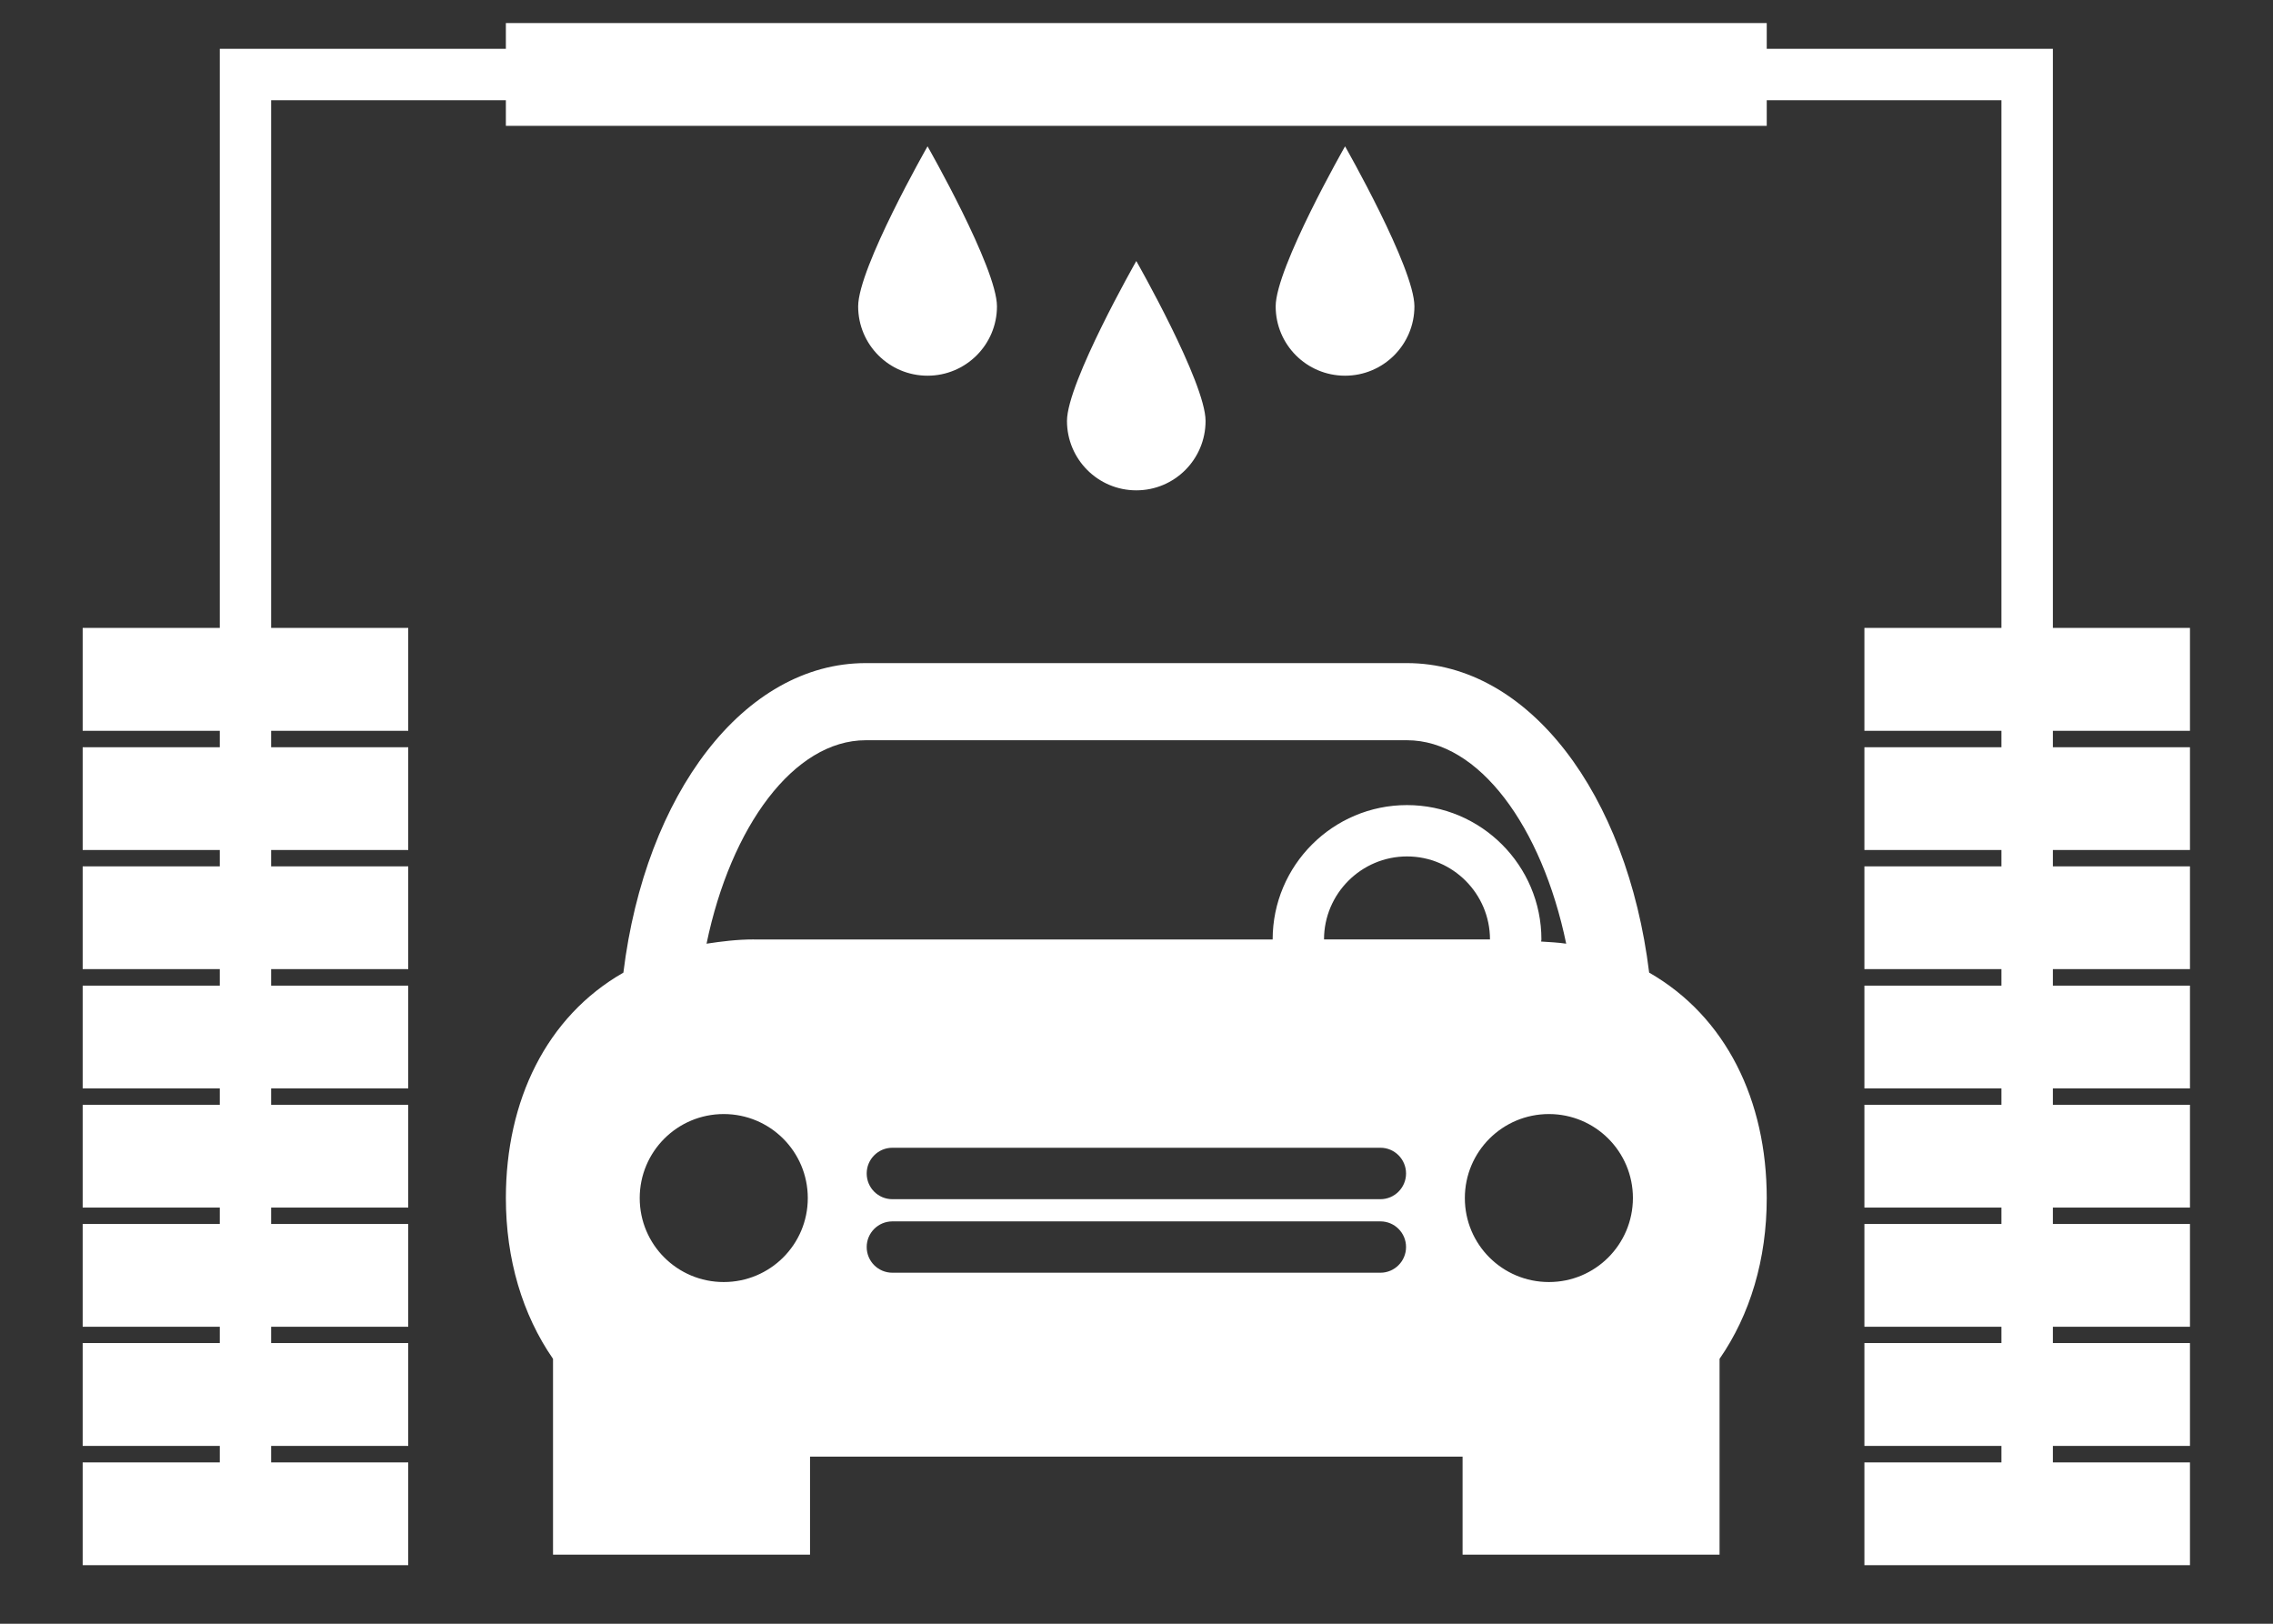 <?xml version="1.0" encoding="utf-8"?>
<!-- Generator: Adobe Illustrator 16.0.0, SVG Export Plug-In . SVG Version: 6.00 Build 0)  -->
<!DOCTYPE svg PUBLIC "-//W3C//DTD SVG 1.1//EN" "http://www.w3.org/Graphics/SVG/1.1/DTD/svg11.dtd">
<svg version="1.1" id="Layer_1" xmlns="http://www.w3.org/2000/svg" xmlns:xlink="http://www.w3.org/1999/xlink" x="0px" y="0px"
	 width="70px" height="50px" viewBox="0 0 70 50" enable-background="new 0 0 70 50" xml:space="preserve">
<rect x="0" y="0" width="70" height="50" fill="#333333" stroke="none"/>
<path fill="#FFFFFF" d="M50.788,29.95c-0.675-5.499-3.708-9.531-7.461-9.531H26.662c-3.754,0-6.789,4.034-7.464,9.531
	c-2.371,1.356-3.619,3.94-3.619,6.942c0,1.88,0.508,3.587,1.452,4.951v6.029h7.915v-3.018h20.096v3.018h7.914v-6.029
	c0.943-1.36,1.453-3.067,1.453-4.951C54.409,33.887,53.157,31.307,50.788,29.95 M22.288,39.478c-1.428,0-2.587-1.153-2.587-2.585
	c0-1.433,1.159-2.588,2.587-2.588c1.429,0,2.589,1.155,2.589,2.588C24.877,38.324,23.717,39.478,22.288,39.478 M23.213,28.928
	c-0.515,0-0.99,0.061-1.454,0.131c0.747-3.607,2.688-6.265,4.904-6.265h16.668c2.213,0,4.154,2.657,4.902,6.265
	c-0.249-0.037-0.511-0.049-0.772-0.066c0-0.021,0.009-0.043,0.009-0.063c0-2.283-1.856-4.139-4.141-4.139
	c-2.28,0-4.136,1.855-4.136,4.139h-15.98V28.928z M42.512,39.191h-15.03c-0.439,0-0.791-0.355-0.791-0.791s0.354-0.79,0.791-0.79
	h15.03c0.437,0,0.789,0.354,0.789,0.79C43.301,38.837,42.946,39.191,42.512,39.191 M42.512,36.927h-15.03
	c-0.439,0-0.791-0.354-0.791-0.792c0-0.437,0.354-0.792,0.791-0.792h15.03c0.437,0,0.789,0.355,0.789,0.792
	C43.301,36.572,42.946,36.927,42.512,36.927 M40.775,28.928c0-1.406,1.146-2.556,2.557-2.556c1.405,0,2.554,1.147,2.554,2.556
	H40.775z M47.701,39.478c-1.43,0-2.589-1.153-2.589-2.585c0-1.433,1.159-2.588,2.589-2.588c1.428,0,2.587,1.155,2.587,2.588
	C50.284,38.324,49.129,39.478,47.701,39.478"/>
<rect x="15.579" y="0.71" fill="#FFFFFF" width="38.83" height="3.165"/>
<path fill="#FFFFFF" d="M32.859,12.962c0,1.179,0.954,2.137,2.135,2.137c1.18,0,2.133-0.956,2.133-2.137s-2.133-4.924-2.133-4.924
	S32.859,11.783,32.859,12.962"/>
<path fill="#FFFFFF" d="M26.428,9.434c0,1.179,0.954,2.135,2.137,2.135c1.18,0,2.138-0.956,2.138-2.135
	c0-1.183-2.138-4.928-2.138-4.928S26.428,8.249,26.428,9.434"/>
<path fill="#FFFFFF" d="M39.286,9.434c0,1.179,0.954,2.135,2.137,2.135c1.179,0,2.136-0.956,2.136-2.135
	c0-1.183-2.136-4.928-2.136-4.928S39.286,8.249,39.286,9.434"/>
<polygon fill="#FFFFFF" points="67.443,22.504 67.443,19.335 63.221,19.335 63.221,1.503 6.769,1.503 6.769,19.335 2.546,19.335 
	2.546,22.504 6.769,22.504 6.769,23.01 2.546,23.01 2.546,26.174 6.769,26.174 6.769,26.678 2.546,26.678 2.546,29.842 
	6.769,29.842 6.769,30.351 2.546,30.351 2.546,33.516 6.769,33.516 6.769,34.02 2.546,34.02 2.546,37.185 6.769,37.185 6.769,37.69 
	2.546,37.69 2.546,40.855 6.769,40.855 6.769,41.357 2.546,41.357 2.546,44.524 6.769,44.524 6.769,45.032 2.546,45.032 
	2.546,48.197 12.572,48.197 12.572,45.032 8.35,45.032 8.35,44.524 12.572,44.524 12.572,41.357 8.35,41.357 8.35,40.855 
	12.572,40.855 12.572,37.69 8.35,37.69 8.35,37.185 12.572,37.185 12.572,34.02 8.35,34.02 8.35,33.516 12.572,33.516 
	12.572,30.351 8.35,30.351 8.35,29.842 12.572,29.842 12.572,26.678 8.35,26.678 8.35,26.174 12.572,26.174 12.572,23.01 
	8.35,23.01 8.35,22.504 12.572,22.504 12.572,19.335 8.35,19.335 8.35,3.087 61.637,3.087 61.637,19.335 57.417,19.335 
	57.417,22.504 61.637,22.504 61.637,23.01 57.417,23.01 57.417,26.174 61.637,26.174 61.637,26.678 57.417,26.678 57.417,29.842 
	61.637,29.842 61.637,30.351 57.417,30.351 57.417,33.516 61.637,33.516 61.637,34.02 57.417,34.02 57.417,37.185 61.637,37.185 
	61.637,37.69 57.417,37.69 57.417,40.855 61.637,40.855 61.637,41.357 57.417,41.357 57.417,44.524 61.637,44.524 61.637,45.032 
	57.417,45.032 57.417,48.197 67.443,48.197 67.443,45.032 63.221,45.032 63.221,44.524 67.443,44.524 67.443,41.357 63.221,41.357 
	63.221,40.855 67.443,40.855 67.443,37.69 63.221,37.69 63.221,37.185 67.443,37.185 67.443,34.02 63.221,34.02 63.221,33.516 
	67.443,33.516 67.443,30.351 63.221,30.351 63.221,29.842 67.443,29.842 67.443,26.678 63.221,26.678 63.221,26.174 67.443,26.174 
	67.443,23.01 63.221,23.01 63.221,22.504 "/>
</svg>
